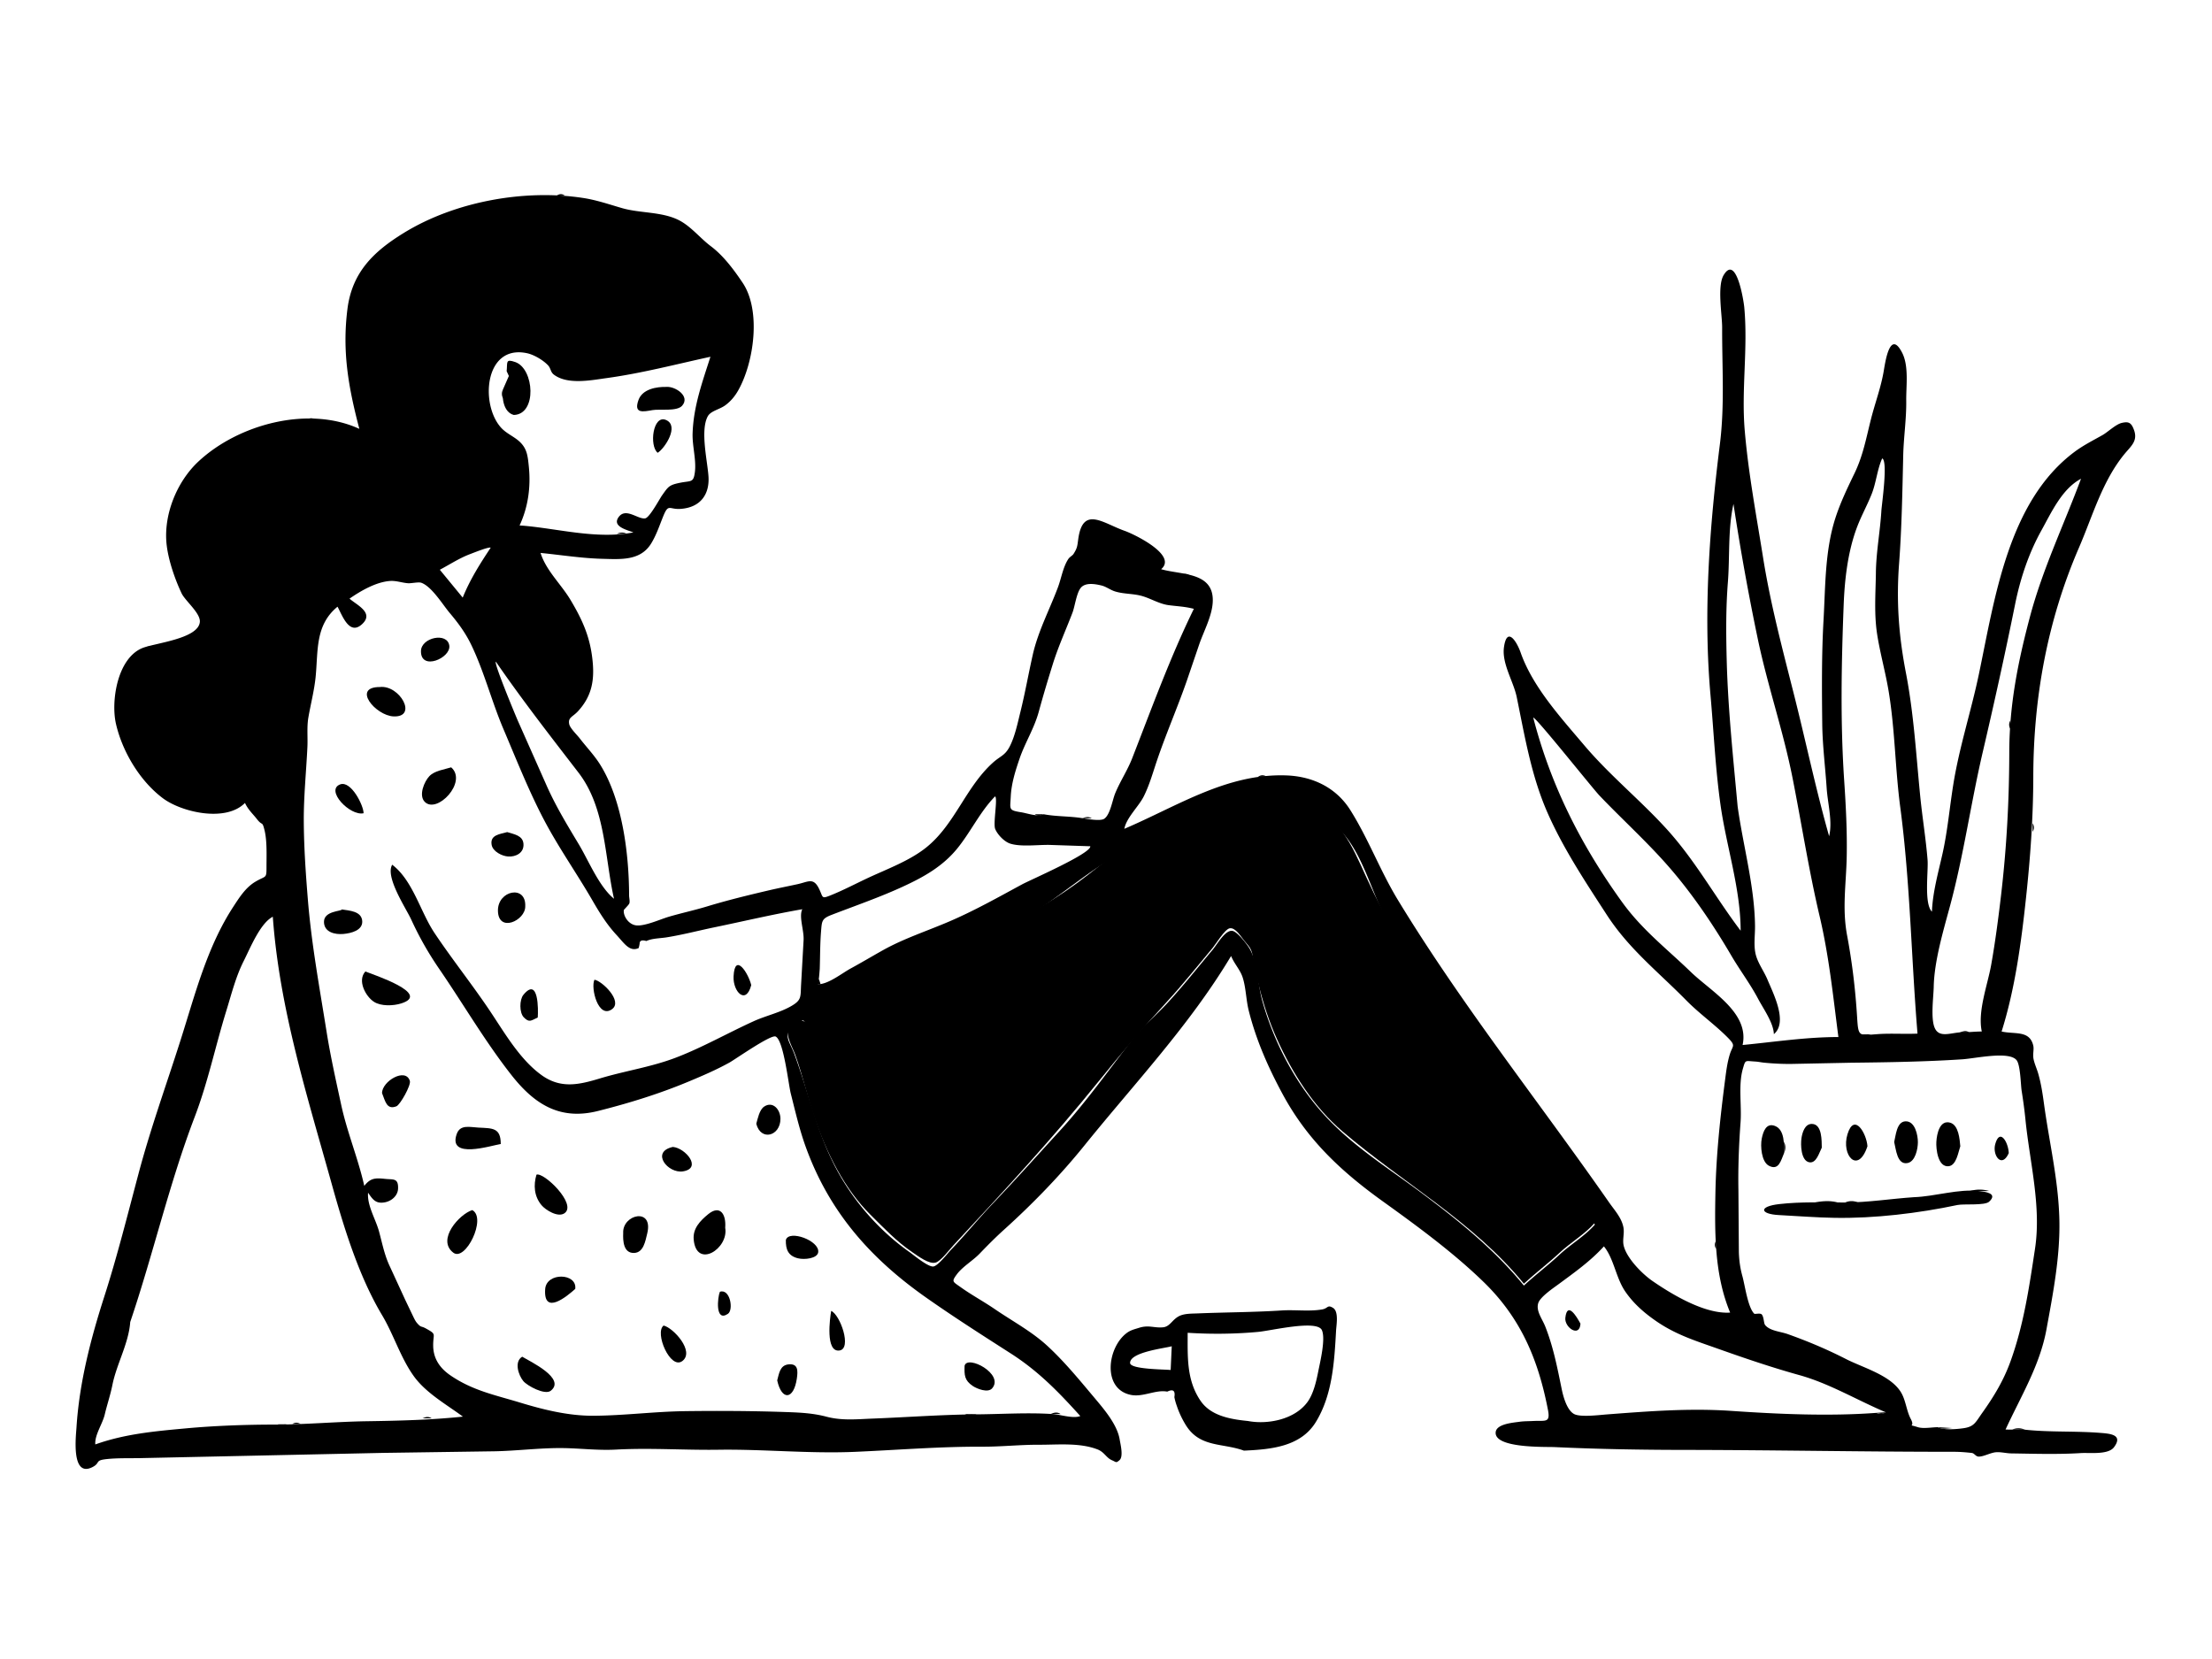 <svg xmlns="http://www.w3.org/2000/svg" width="1024" height="768" fill-rule="evenodd" fill="#000" xmlns:v="https://vecta.io/nano"><path d="M738.321 566.027c-4.517 5.224-11.187 9.101-16.305 13.877-5.374 5.017-11.207 9.401-16.56 14.357-23.614-28.861-55.962-46.558-83.985-70.507-13.285-11.355-23.073-26.756-30.236-42.562-3.672-8.103-6.385-16.443-8.508-25.075-.956-3.888-1.891-7.763-2.516-11.704-.757-4.773-.953-5.18-4.173-8.905-1.386-1.603-4.071-6.287-6.786-5.771-2.285.435-6.464 7.39-7.908 9.108-6.944 8.263-13.676 16.777-20.987 24.72-11.185 12.154-21.368 24.114-31.753 36.996-21.244 26.355-44.16 51.164-67.284 75.963-1.715 1.839-5.714 7.232-8.178 7.957-2.996.881-7.865-2.794-10.882-4.848-7.283-4.958-13.023-11.095-19.249-17.24-12.149-11.992-20.376-28.825-25.91-44.841-3.313-9.587-5.467-19.525-8.886-29.079-1.425-3.982-4.655-8.876-3.015-12.344.488-1.034 3.596-3.781 4.692-3.991 1.296-.249 3.457 1.528 3.907 1.405 4.3-1.177 1.914-5.678 4.472-8.1 1.45-1.374 8.825-1.173 11.027-1.928 8.051-2.762 15.274-8.03 22.885-11.175 31.863-13.164 64.114-25.969 91.621-47.466 7.134-5.574 11.874-9.763 20.386-13.366 8.602-3.641 17.249-6.889 26.026-10.066 7.744-2.803 15.53-5.431 23.53-7.44 8.65-2.173 20.921-4.928 29.564-2.129 16.973 5.495 22.454 19.48 29.213 34.233 9.145 19.96 20.202 38.848 32.189 57.22 23.06 35.348 51.106 67.067 73.609 102.701"/><path d="M227.16 253.53c-.934-.474-8.226 2.494-9.45 2.948-4.889 1.814-9.494 4.828-14.1 7.28l10.59 12.89c3.46-8.487 7.907-15.49 12.96-23.118h0zm2.407 52.805c-1.201.135 8.939 24.502 10.123 27.238l13.199 29.731c4.23 9.619 9.596 18.468 15.002 27.454 4.624 7.685 9.38 19.611 16.355 25.303-4.404-19.538-3.824-42.003-16.456-58.408-13.094-17.007-26.04-33.614-38.223-51.318h0zm508.754 260.56c-19.567-30.985-44.061-58.396-64.465-88.828-11.425-17.04-22.545-34.298-32.162-52.436-6.995-13.194-11.343-32.019-22.147-42.106-4.761-4.444-9.848-8.794-16.237-10.785-8.743-2.724-20.781-.024-29.564 2.13-16.367 4.013-32.356 10.245-47.859 16.79-15.725 6.638-29.141 18.562-43.349 28.142-15.241 10.278-31.739 17.765-48.815 24.319-14.868 5.707-28.095 13.9-42.884 19.644-2.947 1.145-8.961.977-11.433 2.47-2.664 1.607-1.615 6.353-4.849 8.104-1.459.79-1.945-2.074-3.065-2.027-1.37.057-2.619 1.665-3.939 2.683-5.375 4.147-2.082 6.912.046 12.618 6.937 18.592 10.665 37.508 20.405 55.06 8.008 14.427 19.469 27.355 32.963 36.906 2.053 1.454 8.744 7.086 11.153 6.711 2.169-.336 6.582-6.102 8.08-7.668 6.795-7.106 13.006-14.75 19.797-21.867 10.494-10.999 20.596-22.293 30.78-33.442 11.822-12.943 22.285-27.608 32.933-41.437 4.898-6.362 11.203-11.544 16.647-17.443 7.321-7.932 14.043-16.459 20.988-24.72 2.1-2.5 5.62-8.895 8.885-8.82 2.288.053 6.322 5.44 7.519 7.128 4.448 6.275 4.428 17.607 6.64 25.44 5.398 19.1 15.131 37.755 28.48 52.494 13.274 14.657 30.278 25.08 45.978 36.861 17.008 12.764 33.121 25.826 46.609 42.313 5.353-4.956 11.186-9.341 16.56-14.357 5.119-4.777 11.789-8.653 16.305-13.877h0zm-251.869 87.66c3.804.039 10.246 2.379 13.649.97-10.094-11.169-19.364-20.752-32.135-28.937-13.253-8.494-26.462-16.912-39.334-25.972-25.941-18.258-45.021-39.911-55.857-70.317-2.79-7.83-4.659-16.042-6.704-24.091-1.1-4.335-3.29-24.615-7.009-26.366-2.203-1.038-18.783 10.615-21.41 12.067-6.142 3.397-12.307 6.031-18.657 8.689-13.649 5.715-27.72 10.074-42.194 13.713-17.353 4.363-29.173-2.856-39.923-16.495-12.196-15.474-22.331-32.933-33.482-49.183-5.071-7.391-9.272-14.77-13.017-22.922-2.451-5.334-12.172-19.725-8.813-25.408 9.583 7.296 13.031 21.803 19.559 31.572 8.136 12.175 17.305 23.654 25.483 35.818 6.877 10.228 13.893 22.623 24.053 29.976 8.937 6.467 17.427 4.479 27.045 1.572 11.657-3.522 23.74-5.258 35.164-9.627 12.363-4.727 24.06-11.433 36.122-16.901 5.623-2.55 12.356-3.999 17.655-7.178 4.567-2.738 3.886-4.184 4.221-10.015l1.144-20.42c.202-4.575-2.272-10.778-.593-14.193-13.694 2.374-27.078 5.554-40.676 8.367-7.445 1.54-14.624 3.444-22.145 4.654-2.867.461-6.786.448-9.353 1.697-2.048-.588-3.092-.214-3.132 1.121a13.72 13.72 0 0 1-.466 2.143c-4.199 1.91-6.641-2.187-10.283-6.117-4.494-4.85-7.859-10.312-11.156-16.011-7.372-12.742-15.869-24.726-22.691-37.827-6.953-13.355-12.6-27.654-18.495-41.51-5.408-12.712-8.871-26.46-14.847-38.871-2.667-5.54-6.047-10.121-9.994-14.801-3.257-3.862-8.268-12.193-13.132-13.967-1.286-.469-4.654.319-6.115.215-2.912-.208-5.507-1.277-8.487-1.043-6.452.505-13.486 4.585-18.642 8.172 3.332 2.97 11.667 6.58 5.68 11.93-5.81 5.194-9.019-4.123-11.236-8.205-10.44 8.573-8.931 20.394-10.137 32.507-.63 6.324-2.287 12.552-3.356 18.781-.77 4.483-.23 9.12-.45 13.697-.561 11.631-1.73 22.764-1.675 34.232.062 12.258.897 24.096 1.878 36.265 1.651 20.488 5.434 40.983 8.678 61.308 1.825 11.425 4.323 22.525 6.748 33.765 2.752 12.757 7.843 24.84 10.698 37.564 2.909-3.698 5.097-3.716 9.802-3.226 3.619.377 6.05-.484 5.838 4.539-.137 3.258-3.011 5.746-6.191 6.315-4.147.741-5.556-1.328-7.693-4.469-.5 5.948 3.5 12.167 5.082 17.976 1.497 5.505 2.489 10.901 5.005 16.17l7.041 15.301 3.371 7.057c.585 1.183 1.274 2.813 2.147 3.81 2.048 2.337 1.722 1.205 4.119 2.536 5.222 2.901 3.261 2.178 3.383 8.168.119 5.909 3.149 10.25 8.008 13.571 10.309 7.048 20.477 9.008 32.197 12.569 10.92 3.318 22.422 6.165 33.985 6.1 14.162-.079 28.136-1.936 42.298-2.124 15.624-.207 31.398-.122 46.99.418 6.423.222 12.388.508 18.589 2.148 7.201 1.906 14.167 1.15 21.589.861 15.834-.616 32.214-1.841 47.841-1.951 11.252-.08 23.124-.865 34.418-.187h0zm410.588 6.138c2.815 1.487 9.125.877 11.955.464 4.985-.727 5.519-2.703 8.682-7.148 5.444-7.655 9.864-14.986 13.067-23.853 6.13-16.971 8.633-34.333 11.324-52.086 2.991-19.726-2.471-40.173-4.425-59.765-.449-4.495-1.063-8.949-1.773-13.41-.425-2.667-.536-11.74-2.291-14.049-3.372-4.436-19.052-.858-25.217-.456-17.208 1.124-34.529 1.387-51.729 1.582l-27.473.559c-4.17.033-8.247-.174-12.432-.58-1.4-.135-2.767-.457-4.177-.535-4.828-.267-4.465-.967-5.713 3.308-2.186 7.49-.504 17.019-1.078 24.793-.768 10.388-1.183 20.923-.993 31.333l.207 28.859c.15 3.993.586 7.248 1.639 11.061 1.191 4.311 2.501 14.383 5.467 17.366.337.34 2.858-.452 3.527.394 1.031 1.303.842 4.06 1.55 4.902 2.291 2.726 7.026 2.942 10.461 4.167 9.425 3.361 18.071 7.01 26.954 11.542 7.937 4.049 20.734 7.495 25.506 15.483 2.188 3.662 2.483 8.491 4.495 12.269 2.291 4.304-2.293 2.054 3.32 3.8 2.528.786 6.556 0 9.147 0h0zM60.285 612.015c-.714 9.939-6.313 19.406-8.262 29.178-.912 4.576-2.459 9.074-3.531 13.623-1.028 4.364-4.742 9.532-4.366 13.85 13.708-4.884 27.593-6.112 41.92-7.429 13.579-1.249 27.924-1.746 41.389-1.752 13.721-.007 28.392-1.347 42.52-1.555 14.775-.217 29.773-.6 44.334-2.132-7.614-5.639-17.141-10.935-22.763-18.781-6.112-8.529-9.286-19.215-14.664-28.215-10.792-18.061-17.653-40.472-23.31-60.763-11.421-40.962-24.184-81.168-27.26-123.656-5.854 2.998-10.501 14.629-13.432 20.421-3.741 7.395-5.7 15.411-8.132 23.271-5.008 16.189-8.474 32.975-14.606 49.01-11.72 30.652-19.253 63.68-29.837 94.93h0zm744.112-238.737c2.535 18.32 7.851 36.877 8.055 55.418.045 4.079-.646 8.609.204 12.631.908 4.294 3.861 8.09 5.566 12.171 2.706 6.478 9.559 19.756 2.95 25.245-.134-5.209-4.901-11.824-7.302-16.379-3.619-6.863-8.374-13.138-12.297-19.831-8.212-14.009-17.414-27.718-27.997-40.068-10.308-12.03-22.188-22.701-33.119-34.156-3.284-3.442-29.63-36.569-30.677-36.106 8.172 31.514 22.064 58.934 41.075 85.32 9.321 12.935 20.508 21.447 31.855 32.405 9.449 9.126 27.258 18.884 23.991 33.837 14.771-1.42 29.445-3.689 44.35-3.689-2.451-18.865-4.328-37.431-8.704-55.986-4.968-21.069-8.333-42.768-12.537-64.024-4.29-21.7-11.567-42.708-16.094-64.367a1136.68 1136.68 0 0 1-11.237-62.414c-2.626 11.62-1.657 24.383-2.589 36.239-.952 12.113-.86 24.003-.543 36.187.587 22.631 2.999 44.989 5.05 67.567h0zm64.006-107.898c.083-9.687 1.96-19.243 2.539-28.907.178-2.965 3.131-23.194.377-24.25-2.265 4.938-2.793 11.257-4.85 16.438s-4.804 10.107-6.776 15.319c-4.272 11.291-5.746 24.067-6.206 36.071-1.041 27.152-1.579 54.243.246 81.395.782 11.638 1.382 23.296 1.168 34.957-.235 12.831-2.2 23.968.186 36.694 2.362 12.602 3.846 25.152 4.633 37.938.552 8.974.774 8.339 9.336 7.708 6.181-.456 12.423.031 18.613-.252-2.894-34.976-3.367-70.024-7.99-104.866-2.359-17.775-2.422-35.807-5.352-53.516-1.456-8.797-3.899-17.417-5.303-26.224-1.507-9.456-.765-18.976-.621-28.505h0zm-626.108-22.011c16.483 1.428 34.016 6.356 50.911 3.102-2.785-1.128-10.073-2.684-6.793-7.136 3.335-4.527 8.955 1.215 12.281.622 2.051-.366 6.583-8.939 7.847-10.714 2.869-4.034 3.215-4.737 8.374-5.771 4.998-1 6.131.083 6.764-4.886.727-5.714-1.25-12.138-1.054-17.981.421-12.579 4.479-23.61 8.256-35.445-16.047 3.491-31.738 7.631-48.146 9.881-7.014.962-17.926 3.181-24.298-1.587-1.657-1.24-1.392-2.914-2.748-4.351-2.274-2.411-6.492-4.905-9.717-5.592-19.847-4.225-21.783 24.068-11.837 34.655 2.491 2.653 5.957 3.963 8.508 6.394 3.405 3.242 3.684 6.657 4.181 11.606.932 9.28-.334 18.596-4.293 27.085l1.764.118zm240.845 133.57c5.859 1.112 11.974.858 17.848 1.807 2.087.337 8.344 1.513 10.179.293 2.802-1.863 3.798-8.696 5.123-11.878 2.33-5.597 5.627-10.479 7.849-16.178 9.08-23.278 17.547-46.649 28.529-69.132-4.209-1.094-7.441-1.137-11.683-1.702-4.419-.589-8.425-3.202-12.641-4.325-4.007-1.067-8.205-.795-12.175-2.036-2.187-.683-4.064-2.202-6.22-2.733-3.437-.845-7.448-1.339-9.492.917-2.095 2.314-2.83 8.659-3.97 11.648-3.036 7.963-6.563 15.648-9.106 23.794-2.295 7.347-4.475 14.616-6.495 22.03-2.134 7.827-6.34 14.278-8.902 21.755-1.949 5.691-3.788 11.509-4.079 17.577-.283 5.921-1.145 6.298 4.776 7.244 2.989.477 7.647 2.253 10.459.919h0zm385.49 277.116c1.526.711 2.965.617 4.315-.284-13.23-5.588-26.099-13.338-39.901-17.172-12.947-3.595-25.531-7.891-38.004-12.319-10.135-3.598-19.247-6.399-28.41-12.731-5.562-3.844-10.503-8.166-14.325-13.783-4.255-6.254-5.202-15.154-9.81-20.786-6.22 6.831-13.527 12.004-20.886 17.432-2.546 1.878-8.653 5.972-9.524 8.878-1.099 3.667 1.845 7.175 3.301 10.886 3.729 9.504 5.551 19.003 7.574 28.884.811 3.96 2.562 9.913 5.815 11.572 2.962 1.509 11.54.412 15.226.132 19.23-1.457 38.119-2.949 57.465-1.622 21.892 1.501 45.329 2.538 67.164.913h0zm38.409-176.112c3.495.012 6.909-.425 10.391-.425-2.01-9.385 2.689-21.529 4.355-30.897 1.864-10.479 3.283-21.315 4.526-31.878 2.62-22.249 3.807-44.228 3.841-66.64.032-21.687 3.98-41.505 9.51-62.353 5.938-22.39 15.662-42.525 23.702-64.118-8.819 4.662-13.701 15.571-18.335 23.911-5.858 10.545-9.76 22.221-12.152 34.059-4.615 22.837-9.677 45.743-15.002 68.542-5.545 23.739-8.805 47.696-15.157 71.241-3.098 11.482-7.31 25.608-7.544 37.449-.097 4.898-1.573 15.156.647 19.41 2.076 3.98 6.666 2.105 11.218 1.699h0zm-527.551-29.454c-.184 2.438-.358 4.757-.791 7.165 4.841-.046 10.972-5.069 15.124-7.324 5.058-2.747 10.122-5.777 15.069-8.538 9.55-5.332 20.392-8.845 30.589-13.225 11.714-5.032 22.481-11.112 33.683-17.17 3.913-2.116 32.035-14.306 31.563-17.636l-18.523-.616c-5.293-.176-13.491 1.02-18.56-.616-2.776-.897-5.893-4.198-6.941-6.783-1.037-2.558 1.294-14.323-.061-15.073-6.91 7.055-11.255 16.432-17.433 24.043-6.827 8.412-15.649 13.324-25.372 17.794-10.737 4.937-21.85 8.76-32.823 12.991-4.628 1.784-4.536 2.805-4.939 7.879-.451 5.671-.402 11.423-.585 17.109h0zm557.947 213.36c11.639 1.249 23.567.537 35.297 1.511 4.268.354 10.185.882 5.891 6.61-2.704 3.608-11.366 2.451-15.295 2.701-10.549.671-21.718.31-32.291.154-2.226-.032-4.686-.694-6.936-.545-2.597.171-5.707 2.039-8.074 2.025-1.459-.009-1.982-1.548-3.24-1.689-2.741-.308-5.481-.533-8.245-.532-41.79.009-83.006-.831-124.692-.876-19.933-.021-40.186-.365-60.111-1.301-4.184-.197-28.012.659-27.352-6.875.339-3.88 8.116-4.427 10.954-4.839 2.103-.305 4.285-.257 6.392-.37 5.598-.3 8.05 1.047 6.869-5.078-4.479-23.232-12.505-42.432-29.653-59.136-14.022-13.659-30.906-26.049-46.788-37.455-19.284-13.85-34.928-28.416-46.377-49.609-6.686-12.376-12.283-25.029-15.718-38.713-1.236-4.923-1.265-10.522-2.78-15.268-1.165-3.654-3.821-6.211-5.385-9.996-19.186 32.046-44.615 58.857-67.931 87.751-11.141 13.804-23.85 26.915-37.161 38.924-3.95 3.564-7.636 7.285-11.323 11.12-3.084 3.21-7.98 6.063-10.584 9.624-2.498 3.416-1.883 3.253 1.919 5.966 5.026 3.585 10.565 6.564 15.67 10.06 8.16 5.589 17.067 10.311 24.363 17.037 7.891 7.274 14.785 15.7 21.682 23.902 4.597 5.467 10.629 12.482 11.785 19.394.383 2.287 1.837 7.943-.082 9.618-1.64 1.431-1.475.888-3.511.015-2.668-1.144-3.453-3.769-6.712-5.02-8.339-3.2-18.43-2.101-27.107-2.14s-17.432.936-26.108.9c-19.812-.081-39.202 1.523-59.008 2.384-21.036.914-42.33-1.28-63.296-.969-15.534.23-31.482-.931-47.445-.068-8.211.443-16.275-.584-24.281-.699-10.482-.151-21.247 1.275-31.819 1.478l-51.95.75-112.475 2.422c-5.012.079-10.499-.091-15.452.473-5.257.6-2.543 1.717-6.15 3.61-10.098 5.297-7.766-14.339-7.524-18.201 1.298-20.696 6.552-40.994 12.866-60.642 5.99-18.635 10.853-38.139 15.926-57.177 5.553-20.837 12.788-40.821 19.358-61.453 6.732-21.142 12.213-43.108 24.44-61.849 2.785-4.268 5.663-8.861 10.143-11.552 5.022-3.017 5.238-1.255 5.234-6.776-.003-5.2.317-12.147-.91-17.109-1.109-4.483-.938-1.825-3.435-5.045-2.032-2.619-4.158-4.409-5.616-7.589-8.956 9.081-29.457 4.289-38.11-2.25-10.591-8.004-18.658-21.507-21.614-34.367-2.374-10.327.539-30.012 11.969-34.978 5.572-2.421 26.038-4.251 26.857-12.141.422-4.073-6.781-9.8-8.443-13.302-3.08-6.488-6.038-15.118-6.894-22.23-1.672-13.882 4.63-29.405 14.669-38.782 18.416-17.202 50.819-26.03 74.508-15.116-5.006-19.123-8.028-35.62-5.507-55.512 2.172-17.137 12.283-26.725 26.196-35.261C210.78 93.2 243.066 87.45 270.213 91.686c6.169.963 12.089 3.028 17.801 4.671 8.298 2.387 18.232 1.592 26.067 5.47 5.681 2.811 9.995 8.411 14.984 12.15 5.825 4.365 10.665 10.88 14.712 16.905 8.655 12.884 5.273 36.796-1.971 49.729-1.553 2.774-3.472 5.109-6.042 7.002-2.676 1.97-6.755 2.583-8.134 5.138-3.532 6.545-.125 20.714.346 27.788.549 8.214-3.604 14.384-12.918 15.039-5.388.38-5.56-2.746-8.14 3.686-1.672 4.169-3.191 8.711-5.604 12.533-4.975 7.877-14.087 7.108-22.387 6.895-9.608-.248-19.072-1.766-28.685-2.724 2.539 8.135 9.489 14.449 13.829 21.696 5.868 9.802 9.4 17.927 10.354 29.347.732 8.774-.848 15.703-6.852 22.233-2.485 2.703-4.688 2.836-4.071 5.954.376 1.902 3.665 5.04 4.829 6.558 3.079 4.016 6.654 7.702 9.364 11.991 10.428 16.502 13.508 41.658 13.534 60.868.001.881.471 2.754.082 3.665-.288.673-2.476 2.804-2.508 2.987-.428 2.47 1.98 6.704 5.759 7.123 3.969.439 11.238-2.873 14.93-3.961 5.908-1.742 11.93-3.028 17.825-4.817 9.521-2.889 18.998-5.193 28.677-7.457 4.374-1.022 8.772-1.874 13.16-2.83 4.998-1.088 7.32-3.191 9.9 1.894 2.213 4.364.837 5.155 6.198 2.956 5.323-2.185 10.524-4.893 15.721-7.359 9.166-4.348 20.082-8.224 27.989-14.643 13.189-10.709 18.073-27.763 30.696-39.126 3.515-3.164 5.612-3.22 7.834-7.603 2.379-4.691 3.606-10.707 4.856-15.753 2.191-8.836 3.75-17.703 5.737-26.531 2.475-10.998 7.824-20.958 11.727-31.448 1.521-4.087 2.309-9.282 4.762-12.955.65-.974 1.892-1.523 2.399-2.329 1.745-2.767 1.727-3.527 2.179-6.856 2.115-15.555 11.4-7.372 21.546-3.805 4.275 1.503 24.574 11.25 16.823 17.732 9.24 2.681 24.039 1.224 23.915 14.466-.064 6.785-4.122 14.043-6.3 20.394l-5.77 16.93c-4.305 12.333-9.528 24.297-13.729 36.668-1.915 5.638-3.495 11.408-6.161 16.729-2.351 4.694-8.044 9.868-8.982 15.001 24.623-10.505 47.402-25.693 74.963-24.725 12.068.423 23.02 5.496 29.685 16.107 8.356 13.3 13.854 28.191 22.021 41.614 29.711 48.829 65.147 93.189 97.763 139.997 2.505 3.597 5.727 6.998 6.596 11.443.567 2.9-.533 5.801.147 8.587 1.411 5.79 8.54 13.019 13.374 16.346 9.266 6.378 24.329 15.374 35.892 14.578-7.257-17.44-7.16-36.549-6.823-55.152.321-17.671 2.231-35.2 4.498-52.689.513-3.957.96-7.625 2.097-11.46 1.305-4.4 3.097-3.983-.812-7.938-6.016-6.09-13.172-11.101-19.237-17.267-13.117-13.334-26.561-23.785-36.885-39.708-9.818-15.145-20.176-30.728-27.444-47.313-7.482-17.073-10.473-35.306-14.187-53.387-1.507-7.337-7.003-15.528-5.899-23.19 1.396-9.683 5.886-2.632 7.714 2.579 5.578 15.907 18.639 30.144 29.457 42.937 11.688 13.82 25.983 25.383 38.183 38.801 13.285 14.614 22.385 31.409 34.199 47.009 0-19.36-6.61-39.074-9.314-58.226-2.379-16.857-3.126-33.767-4.63-50.697-3.415-38.458-.464-78.049 4.329-116.232 2.278-18.134.986-35.841 1.055-54.037.022-5.791-2.375-19.138.68-24.277 5.851-9.843 9.264 11.68 9.56 14.889 1.769 19.116-1.404 38.019.217 57.053 1.694 19.877 5.37 39.196 8.498 58.843 3.389 21.273 8.906 42.066 14.188 62.931 5.546 21.907 10.21 44.271 16.376 66.003 1.663-6.831-.67-15.223-1.131-22.18-.658-9.956-1.943-19.914-2.054-29.896-.178-15.909-.302-32.113.598-47.948.887-15.608.619-31.963 5.406-47 2.272-7.137 5.604-14.1 8.864-20.823 4.022-8.29 5.444-16.328 7.671-25.145 1.908-7.551 4.7-14.903 5.971-22.605.79-4.79 2.995-18.93 8.479-8.217 3.184 6.218 1.808 15.436 1.897 22.116.114 8.564-1.197 16.891-1.398 25.419-.391 16.732-.672 33.444-1.92 50.148-1.309 17.525-.166 33.231 3.168 50.499 3.649 18.902 4.717 37.845 6.608 56.978.975 9.879 2.619 19.703 3.413 29.596.42 5.239-1.734 20.262 2.02 23.993.363-9.074 2.963-18.156 4.934-26.998 2.335-10.475 3.278-21.487 4.999-32.112 2.787-17.214 8.195-33.653 11.773-50.674 7.375-35.087 13.503-80.182 44.411-103.148 4.044-3.005 8.488-5.223 12.86-7.696 2.475-1.4 6.152-5.022 8.984-5.654 3.091-.69 4.38-.154 5.633 3.432 1.747 4.999-1.448 7.334-4.431 10.965-10.323 12.564-14.733 28.67-21.107 43.405-14.596 33.741-21.054 69.329-21.128 105.801-.039 19.093-1.356 37.508-3.392 56.485-2.191 20.423-5.076 42.023-11.281 61.67 6.223 1.395 12.975-.685 14.664 6.549.415 1.777-.335 3.878.124 6.191.446 2.248 1.519 4.484 2.154 6.695 1.312 4.573 2.006 9.085 2.644 13.781 2.467 18.148 6.703 35.409 7.154 53.81.415 17.009-2.915 34.242-5.983 50.924-3.091 16.802-11.956 31.125-18.935 46.32l9.011.062h0zm-395.001-38.624c-3.31.936-19.289 2.702-19.286 7.716.002 3.007 15.96 2.948 18.784 3.275l.502-10.991m35.271 34.599c9.208 1.751 21.707-.711 27.594-8.829 2.751-3.793 4.055-9.562 4.951-14.089.856-4.314 3.495-15.079 1.699-19.123-2.205-4.966-23.362.224-29.523.794-10.749.992-21.864 1.109-32.62.408 0 11.106-.568 21.93 5.964 31.489 4.713 6.897 13.563 8.525 21.935 9.35m-1.851 13.718c-10.005-3.662-20.509-1.282-27.024-12.023-1.653-2.725-3.045-5.655-4.045-8.682a26.17 26.17 0 0 1-1.139-4.075c.509-2.994-.588-3.838-3.29-2.533-5.303-1.031-11.118 2.609-16.704 1.536-13.548-2.602-11.087-22.009-1.995-28.727 1.796-1.328 3.59-1.697 5.646-2.353 4.532-1.444 6.985.169 11.13-.241 3.35-.331 4.271-3.844 7.871-5.391 2.357-1.012 5.629-.934 8.107-1.036 12.968-.533 25.977-.528 39.028-1.373 6.087-.394 12.659.57 18.622-.47 2.792-.488 2.391-2.346 5.035-.716 2.737 1.688 1.555 7.93 1.417 10.419-.799 14.393-1.656 29.829-9.366 42.412-7.054 11.513-20.935 12.691-33.293 13.253"/><path d="M47.467 675.508l9.645-.102-9.645.102m893.828-306.877l-.02-9.27.02 9.27"/><path d="M122.468 381.329l-.03 9.029.03-9.029m267.569 290.764l7.671.014-7.671-.014m-155.497-.614l7.67.026-7.67-.026m559.91-125.091l-.338 6.094.338-6.094m142.985 115.46l-5.937-.062c1.988-.829 3.967-.792 5.937.062m-175.706 9.002l4.248-.068-4.248.068m178.795-277.131l.105-4.604-.105 4.604m-132.831-194.39l-.352-4.75.352 4.75m133.533 175.355l.057-4.76-.057 4.76M494.541 668.88l3.778.053-3.778-.053m325.306 2.591l3.692.075-3.692-.075M953.2 559.761l-.265-4.178.265 4.178m-22.163 113.064l3.003-.014-3.003.014m-136.918-1.291l2.975-.072-2.975.072m-223.688-.76l3.276-.02-3.276.02m-252.609-.004l3.113.024-3.113-.024m-61.451.168l3.174-.177-3.174.177M550.576 266.32l-4.74-.409c1.582.111 3.255-.825 4.74.409M953.35 662.449l-4.674-.473 4.674.473M844.678 275.913l-.314 4.092.314-4.092m96.939 56.912l.318-3.877-.318 3.877m-97.559-35.738l-.336 4.083.336-4.083m96.899 87.976l-.029-3.947c.85 1.313.816 2.627.029 3.947M794.473 574.195l-.037 3.955c-.872-1.331-.698-2.646.037-3.955m99.302-152.723l-.457-4.005.457 4.005M71.51 298.843c-1.033 1.365-2.44.43-3.668.596l3.668-.596m510.792 308.748l-3.915.005 3.915-.005m208.497-303.14l.365 3.326-.365-3.326M145.851 194.21l-3.936.078c1.298-.764 2.606-.985 3.936-.078m698.174 122.078l-.254 3.486.254-3.486m-35.979-142.882l.304-3.177-.304 3.177m-10.31-3.324l-.308 3.45.308-3.45M227.843 93.19l-4.004.485 4.004-.485m-96.424 101.936l-4.109.42 4.109-.42m750.733 3.374l.25-3.208-.25 3.208M86.453 375.256l2.354.035-2.354-.035m711.323 132.186l-.237 3.554.237-3.554m80.486-230.802l-.096-3.425.096 3.425M261.449 90.486l-3.649.001c1.217-.836 2.433-.815 3.649-.001M586.36 359.509l-3.997.102c1.309-.926 2.643-.949 3.997-.102m116.49 309.324l2.361.052-2.361-.052m29.756 1.389l2.356-.083-2.356.083m-465.695.549l2.458.062-2.458-.062m685.606-124.235l-.352-3.386.352 3.386M845.033 356.038l.279 3.224-.279-3.224m41.363-18.49l-.383-3.422.383 3.422M273.588 671.452l2.482-.037-2.482.037m302.266.09l2.412-.109-2.412.109m303.791-417.383l-.109-3.469.109 3.469m-684.76 418.049l2.418-.018-2.418.018m684.422-.011l2.487.026-2.487-.026m17.975-.1l2.401.17-2.401-.17m7.26-.014l2.445.067-2.445-.067m37.275-329.949l-.16-3.412.16 3.412M392.484 657.166l7.469-.389-7.469.389M242.295 243.369l6.481.562-6.481-.562m610.147 93.952l.203 6.18-.203-6.18m44.598 323.371l6.767.41c-2.27.103-4.574.75-6.767-.41"/><path d="M883.69 416.786l.05-5.896-.05 5.896m-5.774 61.801l5.938.079-5.938-.079m-498.284-34.581l-.146 4.49.146-4.49m531.227-63.474l-.241 4.467.241-4.467M868.63 654.055l4.317-.288c-1.083.867-2.172.939-4.317.288m-9.637-194.999l.296 4.819-.296-4.819M320.578 205.252l.046-4.653-.046 4.653m540.158 273.659l5.367-.117a6.21 6.21 0 0 1-5.367.117m49.515 11.461l-3.788.034 3.788-.034M446.779 654.673l5.256.068c-1.765.885-3.519 1.01-5.256-.068m-330.03 5.162l5.335-.477-5.335.477m736.31-309.271l.261 4.837-.261-4.837M285.517 247.158c1.499-.739 3.01-.863 4.536-.08l-4.536.08m518.509 122.043l.372 4.08-.372-4.08m126.627-31.767c-.77-1.332-.743-2.657.038-3.97l-.038 3.97m-77.348-46.24l.001 4.038-.001-4.038"/><path d="M907.039 477.943c1.543-.473 3.086-1.142 4.622.016l-4.622-.016M408.434 656.557l4.657-.434-4.657.434m-212.845.003c1.422-.625 2.841-.953 4.242.048l-4.242-.048m290.863-2.005c1.521-.664 3.038-1.029 4.539.047l-4.539-.047M147.964 457.829l.342 4.115-.342-4.115m353.024-79.084c1.496-.544 2.987-.828 4.456.081l-4.456-.081m352.048 40.87l.248 4.023-.248-4.023M146.997 298.523l-.371 3.238.371-3.238M60.285 612.014l-.229 3.151.229-3.151m824.068-185.297l-.252-3.259.252 3.259M775.404 652.523l3.998.028-3.998-.028M379.127 453.264l.747 2.378c-1.663.402-1.912-.391-.747-2.378m99.952-76.309l4.062-.017c-1.352.642-2.705 1.083-4.062.017m-330.356 87.374l.136 3.597-.136-3.597m14.324 193.544l3.92-.003-3.92.003m644.266-180.891l.146 3.309-.146-3.309M135.301 659.22c1.285-.853 2.573-.779 3.863-.014l-3.863.014m33.838-376.134l.211 3.378-.211-3.378m-40.524 376.25l4.007.017c-1.34.912-2.675.955-4.007-.017m739.788-393.957l.031-3.434-.031 3.434m-613.349-20.04l3.833.5-3.833-.5m-112.776 98.899l.054 3.206-.054-3.206m734.729-.154l-.21-3.265.21 3.265M578.934 658.058l4.73.428-4.73-.428m-5.268-40.823l-2.549.045 2.549-.045m.072 40.199l3.968.391-3.968-.391m-238.021-89.068c1.721 9.724-13.391 19.234-14.589 5.411-.438-5.055 2.942-8.609 6.727-11.699 5.372-4.385 8.373-.186 7.862 6.288M169.144 449.728c3.56 1.457 30.759 10.32 16.631 14.778-3.74 1.18-9.393 1.356-12.635-.723-3.9-2.502-7.834-9.885-3.996-14.055m6.694-131.684c9.232-1.072 17.738 14.091 6.356 13.599-8.285-.359-19.427-13.599-6.356-13.599m33.025 37.178c7.709 6.726-6.58 21.779-12.253 15.953-2.897-2.976-.225-9.387 2.166-11.877 2.454-2.555 6.82-3.035 10.087-4.076m22.95 174.369c-4.551.723-24.565 7.263-20.391-4.616 1.592-4.53 6.032-3.186 10.091-2.978 6.542.334 10.3.021 10.3 7.594m-13.183 30.597c6.813 3.645-3.146 24.043-8.793 19.703-7.835-6.022 2.881-17.871 8.793-19.703"/><path d="M248.344 543.791c3.313-1.353 18.93 13.669 12.985 17.848-3.047 2.142-8.82-1.53-10.657-3.744-3.444-4.152-3.756-9.274-2.328-14.104m-90.103-122.785c3.386.556 9.232.732 9.451 5.49.192 4.182-5.051 5.537-8.742 5.865-3.83.34-8.9-.741-8.973-5.556-.077-5.195 8.144-4.882 8.264-5.799m83.498 207.052c3.606 2.189 20.426 10.071 13.216 15.765-2.698 2.131-10.877-2.27-12.718-4.507-2.197-2.67-4.344-8.925-.498-11.258m46.758-57.194c-.521-8.7 14.157-12.163 11.114.186-.858 3.482-1.688 8.767-5.993 8.969-5.088.239-5.272-5.781-5.121-9.155m-45.342-151.29c.102 6.6-12.544 12.42-12.642 1.959-.087-9.348 13.114-12.084 12.642-1.959m-8.35-34.374c3.116 1.004 7.257 1.521 7.531 5.48.291 4.19-3.601 6.055-7.103 5.82-2.872-.193-7.122-2.319-7.644-5.435-.765-4.574 3.699-4.873 7.216-5.865m-57.943 120.833c-.053-5.446 10.861-11.991 12.871-5.672.643 2.022-4.501 11.089-6.212 11.768-4.527 1.797-5.159-2.391-6.659-6.096m89.435 90.643c-3.688 3.301-14.751 12.574-13.924.126.528-7.952 14.897-7.537 13.924-.126m180.243 35.577c1.209-5.234 18.517 3.846 12.741 10.457-1.938 2.219-7.007.211-8.956-1.104-3.857-2.603-3.941-5.006-3.785-9.353m-96.435-112.037c.675-2.333 1.425-6.459 3.651-7.948 4.028-2.694 7.535 1.37 7.536 5.653.001 7.99-9.094 10.51-11.187 2.295m-42.897 93.418c4.494 1.03 14.5 11.954 8.697 16.41-5.585 4.289-13.013-13.147-8.697-16.41m4.278-82.688c5.778.461 13.72 9.818 4.739 11.305-7.025 1.164-15.195-9.013-4.739-11.305m52.31 43.057c1.449-4.881 15.779.349 14.974 5.723-.428 2.857-6.287 3.528-9.367 2.773-4.534-1.113-5.711-4.087-5.607-8.496M194.879 301.397c.104-6.31 12.229-8.882 13.117-2.523.803 5.745-13.269 11.858-13.117 2.523M359.79 639.022c.874-3.173 1.251-6.992 5.214-7.41 4.538-.479 4.404 3.001 3.871 6.607-1.452 9.811-6.996 10.301-9.085.803m-191.476-262.55c-6.321 1.426-17.898-10.748-10.822-13.36 4.986-1.843 10.822 9.687 10.822 13.36m80.622 94.564c-3.217 1.515-3.958 2.434-6.429-.052-2.152-2.165-2.057-8.197-.21-10.449 7.074-8.624 6.908 7.011 6.639 10.501m26.247-17.491c3.355.427 13.324 9.883 8.133 13.641-6.361 4.604-9.96-9.819-8.133-13.641m72.587 2.49c-2.439 9.391-8.526 3.072-8.181-4.034.554-11.382 6.862-1.469 8.181 4.034m37.012 150.826c4.126 1.707 9.726 17.479 3.833 18.325-6.619.949-4.415-15.041-3.833-18.325M333.257 598c4.721-1.593 6.451 8.366 3.707 10.216-6.037 4.07-4.764-7.866-3.707-10.216m-44.76-27.136l-.181 3.958.181-3.958m158.043 61.389l-.149 4.06.149-4.06m-82.744-58.25l-.084 3.443.084-3.443m522.197-19.791c9.788-.314 20.707-3.998 30.325-2.826 2.648.323 8.743.99 4.501 4.917-2.029 1.878-11.742.907-14.682 1.53-17.971 3.805-38.371 6.259-56.798 5.942-8.626-.148-17.316-.839-25.938-1.295-8.616-.456-9.463-3.957.232-5.071 10.069-1.156 20.401-.727 30.52-.739 10.638-.014 21.223-1.748 31.84-2.458m21.488-23.582c-.942 2.682-1.769 8.838-5.379 9.242-5.056.565-5.893-8.116-5.707-11.291.226-3.832 1.605-10.198 6.368-8.87 4.023 1.12 4.426 7.852 4.718 10.919m-30.609-1.964c.739-2.872 1.102-9.348 5.164-9.568 4.54-.245 5.837 6.502 5.807 9.735-.03 3.069-1.165 8.866-4.78 9.575-4.901.961-5.339-6.46-6.191-9.742m-50.976 5.152c-1.471 3.452-2.444 8.207-6.996 5.853-3.52-1.82-4.011-9.161-3.347-12.522.688-3.482 2.145-7.476 6.146-5.91 4.614 1.807 4.148 8.778 4.197 12.579m38.603-3.188c-4.339 13.153-12.253 4.254-9.248-5.566 3.142-10.264 8.849-.295 9.248 5.566m-21.141.651c-1.205 2.316-2.487 7.312-5.735 6.786-3.982-.646-4.11-8.309-3.673-11.163.381-2.498 1.503-6.661 4.836-6.607 4.816.078 4.493 7.986 4.572 10.984"/><path d="M929.91 533.806c-3.23 7.247-7.673 1.004-6.251-4.143 2.109-7.633 6.068-.87 6.251 4.143m-79.104 22.873l-10.583-.04c3.53-.665 7.06-.924 10.583.04m70.101-5.323l-9.177.059a15.99 15.99 0 0 1 9.177-.059m-34.914 2.856l-7.345.492 7.345-.492m-60.097-20.394l-.067-5.27c.905 1.748.842 3.504.067 5.27m19.195 29.92l4.248.038-4.248-.038m-23.846-1.258h4.305m7.487-5.649l-5.999.492 5.999-.492m27.04-.174l-5.924.012c1.974-.832 3.948-.856 5.924-.012m-16.719-25.376l-.143-5.494.143 5.494m-27.804-4.132l-.036 5.354.036-5.354m81.66 26.398l-5.235.473 5.235-.473"/><path d="M929.91 533.806l-.169-4.681.169 4.681m-74.269 29.984l3.633-.067-3.633.067"/><path d="M907.481 530.63l-.32-3.363.32 3.363m-42.982 0l-.235-3.454.235 3.454M237.863 192.1c-4.779-1.254-5.675-7.97-4.907-12.095l2.613-5.963-1.021-2.205c.437-4.094-.68-5.873 4.025-4.215 8.74 3.082 10.137 24.162-.71 24.478m70.741-12.985c3.937-.31 11.088 4.275 7.169 8.711-2.428 2.748-10.429 1.448-13.693 2.022-4.329.761-8.844 1.802-6.502-4.682 1.839-5.092 8.407-6.184 13.026-6.051"/><path d="M304.462 209.614c-3.999-3.207-2.214-17.814 3.872-15.186 6.261 2.705-.535 13.078-3.872 15.186m-71.506-29.609l-.004 4.605c-.834-1.54-.808-3.073.004-4.605"/><path d="M237.863 192.1l2.436-.068-2.436.068m493.782 420.667c-.374 6.644-7.509 1.732-7.003-2.713.919-8.066 5.48-.095 7.003 2.713"/></svg>